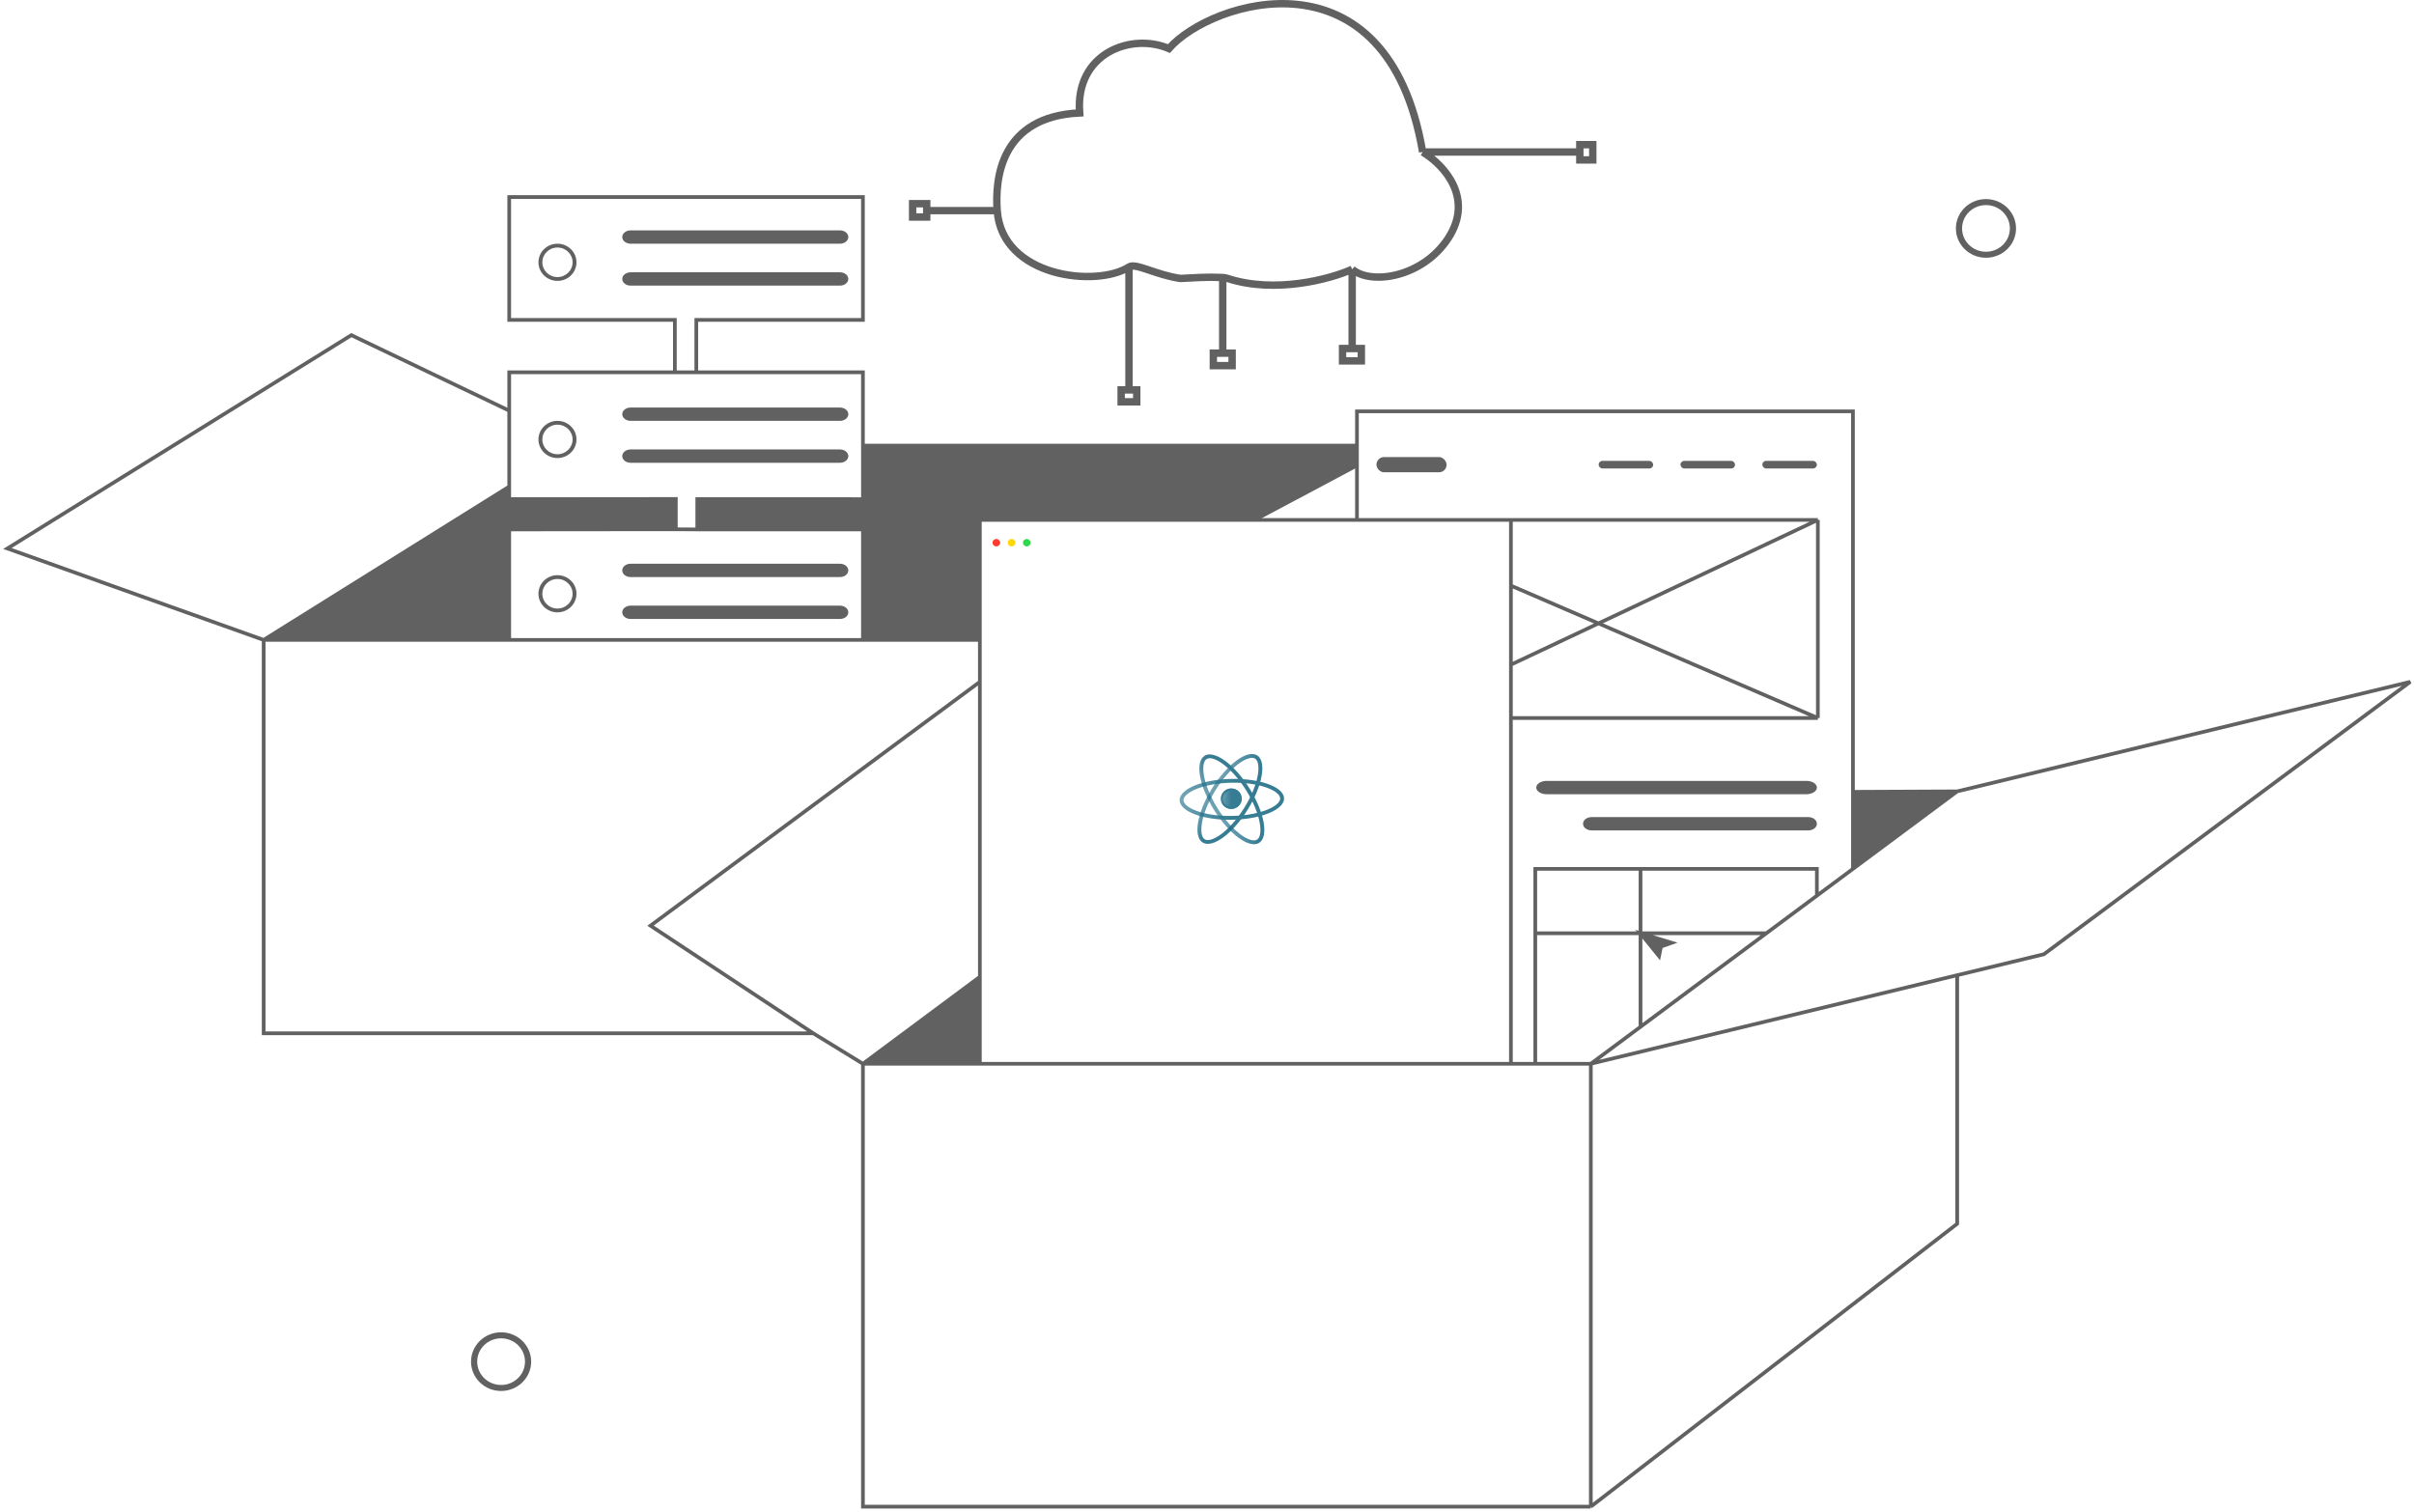 <svg width="653" height="409" viewBox="0 0 653 409" fill="none" xmlns="http://www.w3.org/2000/svg">
<path d="M168.322 64.127C168.322 63.131 169.336 62.324 170.587 62.324H227.209C228.46 62.324 229.474 63.131 229.474 64.127C229.474 65.124 228.46 65.931 227.209 65.931H170.587C169.336 65.931 168.322 65.124 168.322 64.127Z" fill="#616161"/>
<path d="M168.322 112.053C168.322 111.057 169.336 110.249 170.587 110.249H227.209C228.46 110.249 229.474 111.057 229.474 112.053C229.474 113.049 228.46 113.856 227.209 113.856H170.587C169.336 113.856 168.322 113.049 168.322 112.053Z" fill="#616161"/>
<path d="M415.564 213.056C415.564 212.06 416.823 211.252 418.376 211.252H488.665C490.218 211.252 491.477 212.06 491.477 213.056C491.477 214.052 490.218 214.86 488.665 214.86H418.376C416.823 214.86 415.564 214.052 415.564 213.056Z" fill="#616161"/>
<path d="M428.217 222.847C428.217 221.851 429.266 221.044 430.56 221.044H489.134C490.428 221.044 491.477 221.851 491.477 222.847C491.477 223.843 490.428 224.651 489.134 224.651H430.56C429.266 224.651 428.217 223.843 428.217 222.847Z" fill="#616161"/>
<path d="M168.322 154.309C168.322 153.313 169.336 152.506 170.587 152.506H227.209C228.46 152.506 229.474 153.313 229.474 154.309C229.474 155.305 228.46 156.113 227.209 156.113H170.587C169.336 156.113 168.322 155.305 168.322 154.309Z" fill="#616161"/>
<path d="M168.322 75.464C168.322 74.468 169.336 73.661 170.587 73.661H227.209C228.46 73.661 229.474 74.468 229.474 75.464C229.474 76.46 228.46 77.268 227.209 77.268H170.587C169.336 77.268 168.322 76.46 168.322 75.464Z" fill="#616161"/>
<path d="M168.322 123.39C168.322 122.393 169.336 121.586 170.587 121.586H227.209C228.46 121.586 229.474 122.393 229.474 123.39C229.474 124.386 228.46 125.193 227.209 125.193H170.587C169.336 125.193 168.322 124.386 168.322 123.39Z" fill="#616161"/>
<path d="M168.322 165.646C168.322 164.65 169.336 163.843 170.587 163.843H227.209C228.46 163.843 229.474 164.65 229.474 165.646C229.474 166.643 228.46 167.45 227.209 167.45H170.587C169.336 167.45 168.322 166.643 168.322 165.646Z" fill="#616161"/>
<path fill-rule="evenodd" clip-rule="evenodd" d="M150.799 74.959C153.058 74.959 154.89 73.169 154.89 70.96C154.89 68.752 153.058 66.962 150.799 66.962C148.54 66.962 146.708 68.752 146.708 70.96C146.708 73.169 148.54 74.959 150.799 74.959ZM150.799 75.99C153.64 75.99 155.944 73.738 155.944 70.96C155.944 68.183 153.64 65.931 150.799 65.931C147.957 65.931 145.654 68.183 145.654 70.96C145.654 73.738 147.957 75.99 150.799 75.99Z" fill="#616161"/>
<path fill-rule="evenodd" clip-rule="evenodd" d="M150.799 122.884C153.058 122.884 154.89 121.094 154.89 118.885C154.89 116.677 153.058 114.887 150.799 114.887C148.54 114.887 146.708 116.677 146.708 118.885C146.708 121.094 148.54 122.884 150.799 122.884ZM150.799 123.915C153.64 123.915 155.944 121.663 155.944 118.885C155.944 116.108 153.64 113.856 150.799 113.856C147.957 113.856 145.654 116.108 145.654 118.885C145.654 121.663 147.957 123.915 150.799 123.915Z" fill="#616161"/>
<path fill-rule="evenodd" clip-rule="evenodd" d="M150.799 164.626C153.058 164.626 154.89 162.835 154.89 160.627C154.89 158.418 153.058 156.628 150.799 156.628C148.54 156.628 146.708 158.418 146.708 160.627C146.708 162.835 148.54 164.626 150.799 164.626ZM150.799 165.656C153.64 165.656 155.944 163.405 155.944 160.627C155.944 157.849 153.64 155.597 150.799 155.597C147.957 155.597 145.654 157.849 145.654 160.627C145.654 163.405 147.957 165.656 150.799 165.656Z" fill="#616161"/>
<path fill-rule="evenodd" clip-rule="evenodd" d="M269.49 146.802C269.488 146.806 269.488 146.811 269.488 146.812C269.488 146.814 269.488 146.818 269.49 146.822C269.492 146.826 269.494 146.828 269.495 146.83C269.497 146.831 269.499 146.833 269.503 146.834C269.507 146.836 269.512 146.837 269.513 146.837C269.515 146.837 269.519 146.836 269.523 146.834C269.527 146.833 269.53 146.831 269.531 146.83C269.533 146.828 269.534 146.826 269.536 146.822C269.538 146.818 269.538 146.814 269.538 146.812C269.538 146.811 269.538 146.806 269.536 146.802C269.534 146.798 269.533 146.796 269.531 146.795C269.53 146.793 269.527 146.791 269.523 146.79C269.519 146.788 269.515 146.787 269.513 146.787C269.512 146.787 269.507 146.788 269.503 146.79C269.499 146.791 269.497 146.793 269.495 146.795C269.494 146.796 269.492 146.798 269.49 146.802ZM269.513 147.818C270.081 147.818 270.542 147.368 270.542 146.812C270.542 146.257 270.081 145.806 269.513 145.806C268.945 145.806 268.484 146.257 268.484 146.812C268.484 147.368 268.945 147.818 269.513 147.818Z" fill="#FF3B30"/>
<path fill-rule="evenodd" clip-rule="evenodd" d="M273.606 146.802C273.604 146.806 273.604 146.811 273.604 146.812C273.604 146.814 273.604 146.818 273.606 146.822C273.608 146.826 273.61 146.828 273.611 146.83C273.613 146.831 273.615 146.833 273.619 146.834C273.623 146.836 273.628 146.837 273.629 146.837C273.631 146.837 273.635 146.836 273.639 146.834C273.643 146.833 273.645 146.831 273.647 146.83C273.649 146.828 273.65 146.826 273.652 146.822C273.654 146.818 273.654 146.814 273.654 146.812C273.654 146.811 273.654 146.806 273.652 146.802C273.65 146.798 273.649 146.796 273.647 146.795C273.645 146.793 273.643 146.791 273.639 146.79C273.635 146.788 273.631 146.787 273.629 146.787C273.628 146.787 273.623 146.788 273.619 146.79C273.615 146.791 273.613 146.793 273.611 146.795C273.61 146.796 273.608 146.798 273.606 146.802ZM273.629 147.818C274.197 147.818 274.658 147.368 274.658 146.812C274.658 146.257 274.197 145.806 273.629 145.806C273.061 145.806 272.6 146.257 272.6 146.812C272.6 147.368 273.061 147.818 273.629 147.818Z" fill="#FFD60A"/>
<path fill-rule="evenodd" clip-rule="evenodd" d="M277.722 146.802C277.721 146.806 277.72 146.811 277.72 146.812C277.72 146.814 277.721 146.818 277.722 146.822C277.724 146.826 277.726 146.828 277.727 146.83C277.729 146.831 277.731 146.833 277.735 146.834C277.74 146.836 277.744 146.837 277.745 146.837C277.747 146.837 277.751 146.836 277.756 146.834C277.759 146.833 277.762 146.831 277.763 146.83C277.765 146.828 277.767 146.826 277.768 146.822C277.77 146.818 277.771 146.814 277.771 146.812C277.771 146.811 277.77 146.806 277.768 146.802C277.767 146.798 277.765 146.796 277.763 146.795C277.762 146.793 277.759 146.791 277.756 146.79C277.751 146.788 277.747 146.787 277.745 146.787C277.744 146.787 277.74 146.788 277.735 146.79C277.731 146.791 277.729 146.793 277.727 146.795C277.726 146.796 277.724 146.798 277.722 146.802ZM277.745 147.818C278.314 147.818 278.774 147.368 278.774 146.812C278.774 146.257 278.314 145.806 277.745 145.806C277.177 145.806 276.716 146.257 276.716 146.812C276.716 147.368 277.177 147.818 277.745 147.818Z" fill="#32D74B"/>
<path d="M269.748 56.975C269.112 48.268 270.698 31.544 292.051 30.549C290.78 14.379 306.032 8.781 316.2 13.135C327.639 0.074 375.3 -14.853 384.833 41.122M269.748 56.975C271.069 75.077 296.711 77.817 305.396 72.219M269.748 56.975H250.683M384.833 41.122C390.976 44.854 398.692 53.8 391.762 64.438C384.833 75.077 370.852 77.195 365.768 72.841M384.833 41.122H427.35M365.768 72.841C359.837 75.536 344.902 79.51 332.087 75.329C331.55 75.154 331.12 75.077 330.755 75.077M365.768 72.841V94.291H365.707M305.396 72.219C307.242 71.03 312.593 74.362 319.316 75.329C328.713 74.788 328.318 75.078 330.755 75.077M305.396 72.219V105.486M305.396 105.486H303.277V108.703H305.386H307.495V105.486H305.396ZM365.707 94.291H363.165V97.623H368.249V94.291H365.707ZM250.683 56.975V55.109H246.87V58.716H250.683V56.975ZM427.35 41.122V39.134H430.852V43.257H427.35V41.122ZM330.755 75.077V95.535M330.755 95.535H328.213V98.912H333.297V95.535H330.755Z" stroke="#616161" stroke-width="2"/>
<path d="M233.427 287.778V407.591H430.325M233.427 287.778H265.058M233.427 287.778L265.058 264.259M233.427 287.778L219.985 279.533M430.325 407.591L529.433 331.065V263.818M430.325 407.591V287.778M529.433 214.087L652 184.455L552.892 258.147L529.433 263.818M529.433 214.087L501.23 235.057M529.433 214.087L501.23 214.215M430.325 287.778L529.433 263.818M430.325 287.778H415.301M430.325 287.778L461.692 264.455L477.8 252.478M265.058 287.778H408.711M265.058 287.778V264.259M408.711 287.778V194.247M408.711 287.778H415.301M265.058 264.259V184.455L175.966 250.417L219.985 279.533M265.058 264.259V173.118M367.065 140.653H340.179H265.058V173.118M367.065 140.653H376.027M367.065 140.653V120.555M501.23 235.057V214.215M501.23 235.057L477.8 252.478M501.23 214.215V111.279H367.065V120.555M219.985 279.533H71.323V173.118M71.323 173.118L2 148.383L95.045 90.666L137.746 111.097M71.323 173.118L137.746 131.635V135.027M71.323 173.118H137.746M265.058 173.118H233.427M233.427 120.555H367.065M137.746 173.118V143.229L182.819 143.187M137.746 173.118H233.427M233.427 173.118V143.229L188.618 143.223M182.819 143.187V134.984L137.746 135.027M182.819 143.187L188.618 143.223M137.746 135.027V114.65V100.715H182.556M188.618 143.223V135.02L233.427 135.027V100.715H188.354M182.556 100.715V86.544H137.746V53.305H233.427V86.544H188.354V100.715M182.556 100.715H188.354M376.027 140.653H491.74M376.027 140.653H408.711V158.432M491.74 140.653V194.247M491.74 140.653L408.711 179.817M491.74 194.247H408.711M491.74 194.247L408.711 158.432M408.711 194.247V158.432M415.301 287.778V252.478M491.477 242.172V235.057H443.768M443.768 235.057H415.301V252.478M443.768 235.057V252.478M443.768 277.782V252.478M415.301 252.478H443.768M477.8 252.478H443.768M443.768 252.478L452.203 255.055L449.303 256.085L448.776 258.662L443.768 252.478Z" stroke="#616161"/>
<path d="M448.776 258.662L443.768 252.478L451.939 255.055L449.303 256.085L448.776 258.662Z" fill="#616161"/>
<path d="M137.746 131.635L71.323 173.118H137.746V143.188H182.819L182.851 134.984H137.746V131.635Z" fill="#616161"/>
<path d="M188.618 134.984V143.23H233.428V173.118H265.058V140.653H340.443L367.065 126.482V120.555H233.428V134.984H188.618Z" fill="#616161"/>
<path d="M265.057 264.331L233.427 287.778L265.057 287.52V264.331Z" fill="#616161"/>
<path d="M501.493 214.344L529.433 214.087L501.23 234.957L501.493 214.344Z" fill="#616161"/>
<path d="M335.887 216.071C335.887 217.596 334.622 218.833 333.061 218.833C331.5 218.833 330.235 217.596 330.235 216.071C330.235 214.545 331.5 213.308 333.061 213.308C334.622 213.308 335.887 214.545 335.887 216.071Z" fill="url(#paint0_linear_570_217)"/>
<path fill-rule="evenodd" clip-rule="evenodd" d="M333.061 218.318C334.331 218.318 335.36 217.312 335.36 216.071C335.36 214.829 334.331 213.823 333.061 213.823C331.792 213.823 330.762 214.829 330.762 216.071C330.762 217.312 331.792 218.318 333.061 218.318ZM333.061 218.833C334.622 218.833 335.887 217.596 335.887 216.071C335.887 214.545 334.622 213.308 333.061 213.308C331.5 213.308 330.235 214.545 330.235 216.071C330.235 217.596 331.5 218.833 333.061 218.833Z" fill="url(#paint1_linear_570_217)"/>
<path fill-rule="evenodd" clip-rule="evenodd" d="M330.292 225.691C332.362 224.169 334.65 221.646 336.622 218.468C338.594 215.29 339.826 212.14 340.25 209.643C340.463 208.391 340.464 207.358 340.294 206.587C340.125 205.819 339.812 205.409 339.473 205.208C339.133 205.006 338.616 204.925 337.842 205.133C337.064 205.342 336.127 205.82 335.09 206.583C333.021 208.105 330.732 210.628 328.76 213.806C326.788 216.984 325.556 220.134 325.132 222.631C324.919 223.882 324.918 224.916 325.088 225.687C325.257 226.454 325.57 226.865 325.909 227.066C326.249 227.267 326.766 227.349 327.54 227.141C328.318 226.932 329.255 226.454 330.292 225.691ZM325.363 227.947C328.032 229.53 333.476 225.525 337.524 219.002C341.571 212.48 342.689 205.909 340.02 204.326C337.35 202.744 331.906 206.749 327.858 213.271C323.811 219.794 322.694 226.365 325.363 227.947Z" fill="url(#paint2_linear_570_217)"/>
<path fill-rule="evenodd" clip-rule="evenodd" d="M340.788 222.726C340.361 220.229 339.126 217.081 337.15 213.905C335.175 210.729 332.883 208.208 330.812 206.688C329.774 205.927 328.836 205.449 328.059 205.241C327.284 205.034 326.767 205.116 326.428 205.318C326.088 205.52 325.776 205.93 325.608 206.698C325.439 207.469 325.441 208.503 325.655 209.754C326.082 212.25 327.317 215.399 329.293 218.575C331.268 221.751 333.56 224.271 335.631 225.791C336.669 226.553 337.606 227.03 338.384 227.238C339.159 227.445 339.676 227.364 340.015 227.162C340.355 226.96 340.667 226.549 340.835 225.782C341.004 225.011 341.002 223.977 340.788 222.726ZM340.563 228.043C343.23 226.457 342.106 219.888 338.051 213.369C333.996 206.851 328.547 202.852 325.88 204.437C323.213 206.023 324.337 212.592 328.392 219.111C332.447 225.629 337.896 229.628 340.563 228.043Z" fill="url(#paint3_linear_570_217)"/>
<path fill-rule="evenodd" clip-rule="evenodd" d="M342.763 213.113C340.341 212.218 336.936 211.676 333.134 211.746C329.333 211.816 325.951 212.484 323.565 213.468C322.37 213.961 321.476 214.513 320.9 215.066C320.327 215.616 320.14 216.094 320.147 216.482C320.155 216.87 320.361 217.34 320.955 217.869C321.551 218.4 322.466 218.918 323.68 219.367C326.102 220.262 329.506 220.804 333.308 220.734C337.11 220.664 340.491 219.997 342.877 219.012C344.073 218.519 344.967 217.967 345.542 217.415C346.115 216.864 346.303 216.387 346.295 215.999C346.288 215.61 346.082 215.14 345.488 214.611C344.891 214.081 343.977 213.562 342.763 213.113ZM347.349 215.979C347.29 212.928 340.917 210.572 333.114 210.716C325.312 210.86 319.034 213.45 319.093 216.501C319.152 219.552 325.525 221.909 333.328 221.764C341.131 221.62 347.408 219.03 347.349 215.979Z" fill="url(#paint4_linear_570_217)"/>
<rect x="432.434" y="124.678" width="14.761" height="2.061" rx="1.031" fill="#616161"/>
<rect x="454.575" y="124.678" width="14.761" height="2.061" rx="1.031" fill="#616161"/>
<rect x="476.716" y="124.678" width="14.761" height="2.061" rx="1.031" fill="#616161"/>
<rect x="372.336" y="123.647" width="18.978" height="4.123" rx="2.061" fill="#616161"/>
<path fill-rule="evenodd" clip-rule="evenodd" d="M135.55 374.673C139.121 374.673 142.016 371.848 142.016 368.363C142.016 364.878 139.121 362.053 135.55 362.053C131.979 362.053 129.083 364.878 129.083 368.363C129.083 371.848 131.979 374.673 135.55 374.673ZM135.55 376.299C140.042 376.299 143.683 372.746 143.683 368.363C143.683 363.98 140.042 360.426 135.55 360.426C131.058 360.426 127.417 363.98 127.417 368.363C127.417 372.746 131.058 376.299 135.55 376.299Z" fill="#616161"/>
<path fill-rule="evenodd" clip-rule="evenodd" d="M537.216 68.103C540.788 68.103 543.683 65.278 543.683 61.793C543.683 58.308 540.788 55.483 537.216 55.483C533.645 55.483 530.75 58.308 530.75 61.793C530.75 65.278 533.645 68.103 537.216 68.103ZM537.216 69.73C541.708 69.73 545.35 66.177 545.35 61.793C545.35 57.41 541.708 53.857 537.216 53.857C532.725 53.857 529.083 57.41 529.083 61.793C529.083 66.177 532.725 69.73 537.216 69.73Z" fill="#616161"/>
<defs>
<linearGradient id="paint0_linear_570_217" x1="336.477" y1="218.833" x2="329.129" y2="218.494" gradientUnits="userSpaceOnUse">
<stop offset="0.475" stop-color="#367C93"/>
<stop offset="1" stop-color="#106683" stop-opacity="0.47"/>
</linearGradient>
<linearGradient id="paint1_linear_570_217" x1="336.477" y1="218.833" x2="329.129" y2="218.494" gradientUnits="userSpaceOnUse">
<stop offset="0.475" stop-color="#367C93"/>
<stop offset="1" stop-color="#106683" stop-opacity="0.47"/>
</linearGradient>
<linearGradient id="paint2_linear_570_217" x1="331.204" y1="231.411" x2="318.917" y2="223.473" gradientUnits="userSpaceOnUse">
<stop offset="0.475" stop-color="#367C93"/>
<stop offset="1" stop-color="#106683" stop-opacity="0.47"/>
</linearGradient>
<linearGradient id="paint3_linear_570_217" x1="346.401" y1="224.573" x2="333.832" y2="232.077" gradientUnits="userSpaceOnUse">
<stop offset="0.475" stop-color="#367C93"/>
<stop offset="1" stop-color="#106683" stop-opacity="0.47"/>
</linearGradient>
<linearGradient id="paint4_linear_570_217" x1="350.299" y1="221.771" x2="313.969" y2="217.587" gradientUnits="userSpaceOnUse">
<stop offset="0.475" stop-color="#367C93"/>
<stop offset="1" stop-color="#106683" stop-opacity="0.47"/>
</linearGradient>
</defs>
</svg>
